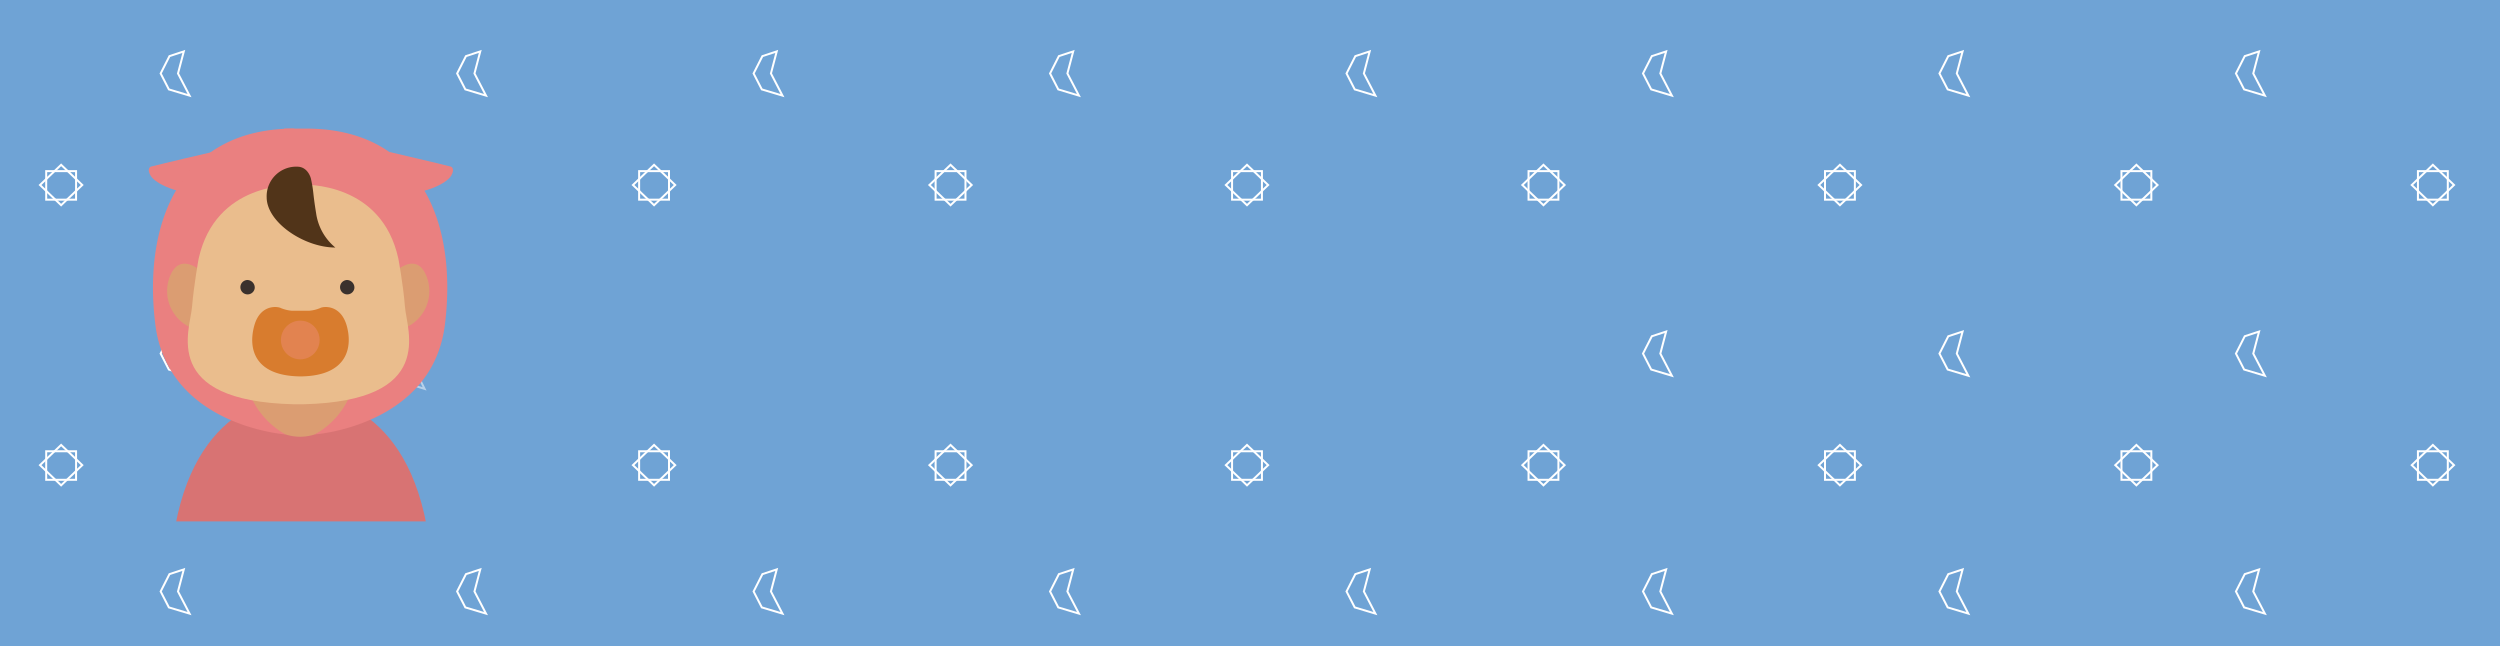 <svg xmlns="http://www.w3.org/2000/svg" xmlns:xlink="http://www.w3.org/1999/xlink" viewBox="0 0 375 96.94"><defs><style>.cls-1,.cls-3{fill:none;}.cls-2{fill:#6fa3d5;}.cls-3{stroke:#fff;stroke-miterlimit:10;stroke-width:0.3px;}.cls-4{opacity:0.5;}.cls-5{clip-path:url(#clip-path);}.cls-6{fill:#d87373;}.cls-7{fill:#ea8080;}.cls-8{fill:#db9d72;}.cls-9{fill:#eabd8d;}.cls-10{fill:#513419;}.cls-11{fill:#3a312d;}.cls-12{fill:#d87c2e;}.cls-13{fill:#e28350;}</style><clipPath id="clip-path"><rect class="cls-1" x="8" y="12.21" width="72.5" height="66"/></clipPath></defs><title>자산 1</title><g id="레이어_2" data-name="레이어 2"><g id="레이어_1-2" data-name="레이어 1"><rect class="cls-2" width="375" height="96.94"/><polygon class="cls-3" points="9.17 30.78 6 27.75 9.17 24.72 12.34 27.75 9.17 30.78"/><rect class="cls-3" x="6.93" y="25.67" width="4.48" height="4.28"/><polygon class="cls-3" points="28.43 14.34 25.33 13.41 24.1 11.02 25.42 8.42 27.57 7.71 26.7 11.02 28.43 14.34"/><polygon class="cls-3" points="53.64 30.78 50.47 27.75 53.64 24.72 56.81 27.75 53.64 30.78"/><rect class="cls-3" x="51.4" y="25.67" width="4.48" height="4.28"/><polygon class="cls-3" points="72.9 14.34 69.8 13.41 68.57 11.02 69.89 8.42 72.04 7.71 71.17 11.02 72.9 14.34"/><polygon class="cls-3" points="98.11 30.78 94.94 27.75 98.11 24.72 101.28 27.75 98.11 30.78"/><rect class="cls-3" x="95.87" y="25.67" width="4.48" height="4.28"/><polygon class="cls-3" points="117.37 14.34 114.27 13.41 113.04 11.02 114.36 8.42 116.51 7.71 115.64 11.02 117.37 14.34"/><polygon class="cls-3" points="142.58 30.78 139.41 27.75 142.58 24.72 145.75 27.75 142.58 30.78"/><rect class="cls-3" x="140.34" y="25.67" width="4.48" height="4.28"/><polygon class="cls-3" points="161.84 14.34 158.74 13.41 157.51 11.02 158.83 8.42 160.98 7.71 160.11 11.02 161.84 14.34"/><polygon class="cls-3" points="187.05 30.78 183.88 27.75 187.05 24.72 190.22 27.75 187.05 30.78"/><rect class="cls-3" x="184.81" y="25.67" width="4.48" height="4.28"/><polygon class="cls-3" points="206.31 14.34 203.21 13.41 201.98 11.02 203.3 8.42 205.45 7.71 204.58 11.02 206.31 14.34"/><polygon class="cls-3" points="231.52 30.78 228.35 27.75 231.52 24.72 234.69 27.75 231.52 30.78"/><rect class="cls-3" x="229.28" y="25.67" width="4.48" height="4.28"/><polygon class="cls-3" points="250.78 14.34 247.68 13.41 246.45 11.02 247.77 8.42 249.92 7.71 249.05 11.02 250.78 14.34"/><polygon class="cls-3" points="275.99 30.78 272.82 27.75 275.99 24.72 279.16 27.75 275.99 30.78"/><rect class="cls-3" x="273.75" y="25.67" width="4.48" height="4.28"/><polygon class="cls-3" points="295.25 14.34 292.15 13.41 290.92 11.02 292.24 8.42 294.39 7.71 293.52 11.02 295.25 14.34"/><polygon class="cls-3" points="320.46 30.78 317.29 27.75 320.46 24.72 323.63 27.75 320.46 30.78"/><rect class="cls-3" x="318.22" y="25.67" width="4.48" height="4.28"/><polygon class="cls-3" points="339.73 14.34 336.62 13.41 335.39 11.02 336.71 8.42 338.86 7.71 337.99 11.02 339.73 14.34"/><polygon class="cls-3" points="364.93 30.78 361.76 27.75 364.93 24.72 368.1 27.75 364.93 30.78"/><rect class="cls-3" x="362.69" y="25.67" width="4.48" height="4.28"/><polygon class="cls-3" points="9.17 72.8 6 69.77 9.17 66.74 12.34 69.77 9.17 72.8"/><rect class="cls-3" x="6.93" y="67.69" width="4.48" height="4.28"/><polygon class="cls-3" points="28.43 56.36 25.33 55.43 24.1 53.04 25.42 50.44 27.57 49.73 26.7 53.04 28.43 56.36"/><polygon class="cls-3" points="98.11 72.8 94.94 69.77 98.11 66.74 101.28 69.77 98.11 72.8"/><rect class="cls-3" x="95.87" y="67.69" width="4.48" height="4.28"/><polygon class="cls-3" points="142.58 72.8 139.41 69.77 142.58 66.74 145.75 69.77 142.58 72.8"/><rect class="cls-3" x="140.34" y="67.69" width="4.48" height="4.28"/><polygon class="cls-3" points="187.05 72.8 183.88 69.77 187.05 66.74 190.22 69.77 187.05 72.8"/><rect class="cls-3" x="184.81" y="67.69" width="4.48" height="4.28"/><polygon class="cls-3" points="231.52 72.8 228.35 69.77 231.52 66.74 234.69 69.77 231.52 72.8"/><rect class="cls-3" x="229.28" y="67.69" width="4.48" height="4.28"/><polygon class="cls-3" points="250.78 56.36 247.68 55.43 246.45 53.04 247.77 50.44 249.92 49.73 249.05 53.04 250.78 56.36"/><polygon class="cls-3" points="275.99 72.8 272.82 69.77 275.99 66.74 279.16 69.77 275.99 72.8"/><rect class="cls-3" x="273.75" y="67.69" width="4.48" height="4.28"/><polygon class="cls-3" points="295.25 56.36 292.15 55.43 290.92 53.04 292.24 50.44 294.39 49.73 293.52 53.04 295.25 56.36"/><polygon class="cls-3" points="320.46 72.8 317.29 69.77 320.46 66.74 323.63 69.77 320.46 72.8"/><rect class="cls-3" x="318.22" y="67.69" width="4.48" height="4.28"/><polygon class="cls-3" points="339.73 56.36 336.62 55.43 335.39 53.04 336.71 50.44 338.86 49.73 337.99 53.04 339.73 56.36"/><polygon class="cls-3" points="364.93 72.8 361.76 69.77 364.93 66.74 368.1 69.77 364.93 72.8"/><rect class="cls-3" x="362.69" y="67.69" width="4.48" height="4.28"/><polygon class="cls-3" points="28.43 92.04 25.33 91.11 24.1 88.72 25.42 86.12 27.57 85.41 26.7 88.72 28.43 92.04"/><polygon class="cls-3" points="72.9 92.04 69.8 91.11 68.57 88.72 69.89 86.12 72.04 85.41 71.17 88.72 72.9 92.04"/><polygon class="cls-3" points="117.37 92.04 114.27 91.11 113.04 88.72 114.36 86.12 116.51 85.41 115.64 88.72 117.37 92.04"/><polygon class="cls-3" points="161.84 92.04 158.74 91.11 157.51 88.72 158.83 86.12 160.98 85.41 160.11 88.72 161.84 92.04"/><polygon class="cls-3" points="206.31 92.04 203.21 91.11 201.98 88.72 203.3 86.12 205.45 85.41 204.58 88.72 206.31 92.04"/><polygon class="cls-3" points="250.78 92.04 247.68 91.11 246.45 88.72 247.77 86.12 249.92 85.41 249.05 88.72 250.78 92.04"/><polygon class="cls-3" points="295.25 92.04 292.15 91.11 290.92 88.72 292.24 86.12 294.39 85.41 293.52 88.72 295.25 92.04"/><polygon class="cls-3" points="339.73 92.04 336.62 91.11 335.39 88.72 336.71 86.12 338.86 85.41 337.99 88.72 339.73 92.04"/><g class="cls-4"><rect class="cls-3" x="45.14" y="70.6" width="4.28" height="4.28" transform="translate(-37.59 54.74) rotate(-45)"/><rect class="cls-3" x="45.14" y="70.66" width="4.28" height="4.28"/><polygon class="cls-3" points="63.69 58.33 60.72 57.4 59.55 55.01 60.8 52.41 62.86 51.7 62.03 55.01 63.69 58.33"/></g><g class="cls-5"><path class="cls-6" d="M64,78.87C60.4,59.53,47,59.18,45.15,59.23s-15.26.3-18.85,19.64c0,0,1.8,6.42,19.07,6.42S64,78.87,64,78.87Z"/><path class="cls-7" d="M31.89,22.79s-7.4,1.72-9.28,2.21c0,0-.66.27,0,1.38s4.05,2.9,8.64,2.77Z"/><path class="cls-7" d="M58.38,22.79s7.39,1.72,9.28,2.21c0,0,.66.27,0,1.38s-4,2.9-8.64,2.77Z"/><path class="cls-8" d="M42.82,65.16a7.11,7.11,0,0,0,4.41,0c3.23-1.29,7.09-3.89,7.63-7.65s-21,0-21,0S36.45,63.5,42.82,65.16Z"/><path class="cls-7" d="M42.82,65.16S25.2,63.9,23.3,48.68,27,19.29,44.12,19.29L48,53.71,37.06,57.94A12.24,12.24,0,0,0,42.82,65.16Z"/><path class="cls-7" d="M53,57.94a12.28,12.28,0,0,1-5.76,7.22S64.85,63.9,66.74,48.68,63.09,19.29,45.93,19.29l-3.32,0,4,33.86Z"/><path class="cls-8" d="M30.68,41.13s-3.37-3.55-5.05,0a6,6,0,0,0,3.82,8.31Z"/><path class="cls-8" d="M58.84,41.13s3.37-3.55,5,0a6,6,0,0,1-3.82,8.31Z"/><path class="cls-9" d="M60.75,46.07c-.28-3.5-1-7.29-1-7.29C57.25,27.39,46,27.64,44.8,27.7s-12.45-.31-15,11.08c0,0-.7,3.79-1,7.29S24,60.15,44.06,60.64v0h1.46v0C65.57,60.15,61,49.49,60.75,46.07Z"/><path class="cls-10" d="M46.64,26.8s-.38-1.67-1.88-1.79A4.44,4.44,0,0,0,40,29.59c0,3.77,5.65,7.54,10.3,7.54A8.14,8.14,0,0,1,47.42,32C46.87,28.6,47.09,28.89,46.64,26.8Z"/><path class="cls-11" d="M38.21,43.22A1.08,1.08,0,1,1,37.14,42,1.14,1.14,0,0,1,38.21,43.22Z"/><path class="cls-11" d="M53.16,43.22A1.08,1.08,0,1,1,52.09,42,1.14,1.14,0,0,1,53.16,43.22Z"/><path class="cls-12" d="M52,48.82c-.94-3.21-3.55-2.88-4-2.6a5.47,5.47,0,0,1-1.6.39H43.76a5.59,5.59,0,0,1-1.61-.39c-.5-.28-3.1-.61-4,2.6s-.24,7.51,6.78,7.64h.31C52.21,56.33,52.9,52,52,48.82Z"/><path class="cls-13" d="M47.94,51a2.9,2.9,0,1,1-2.9-2.9A2.89,2.89,0,0,1,47.94,51Z"/></g></g></g></svg>
